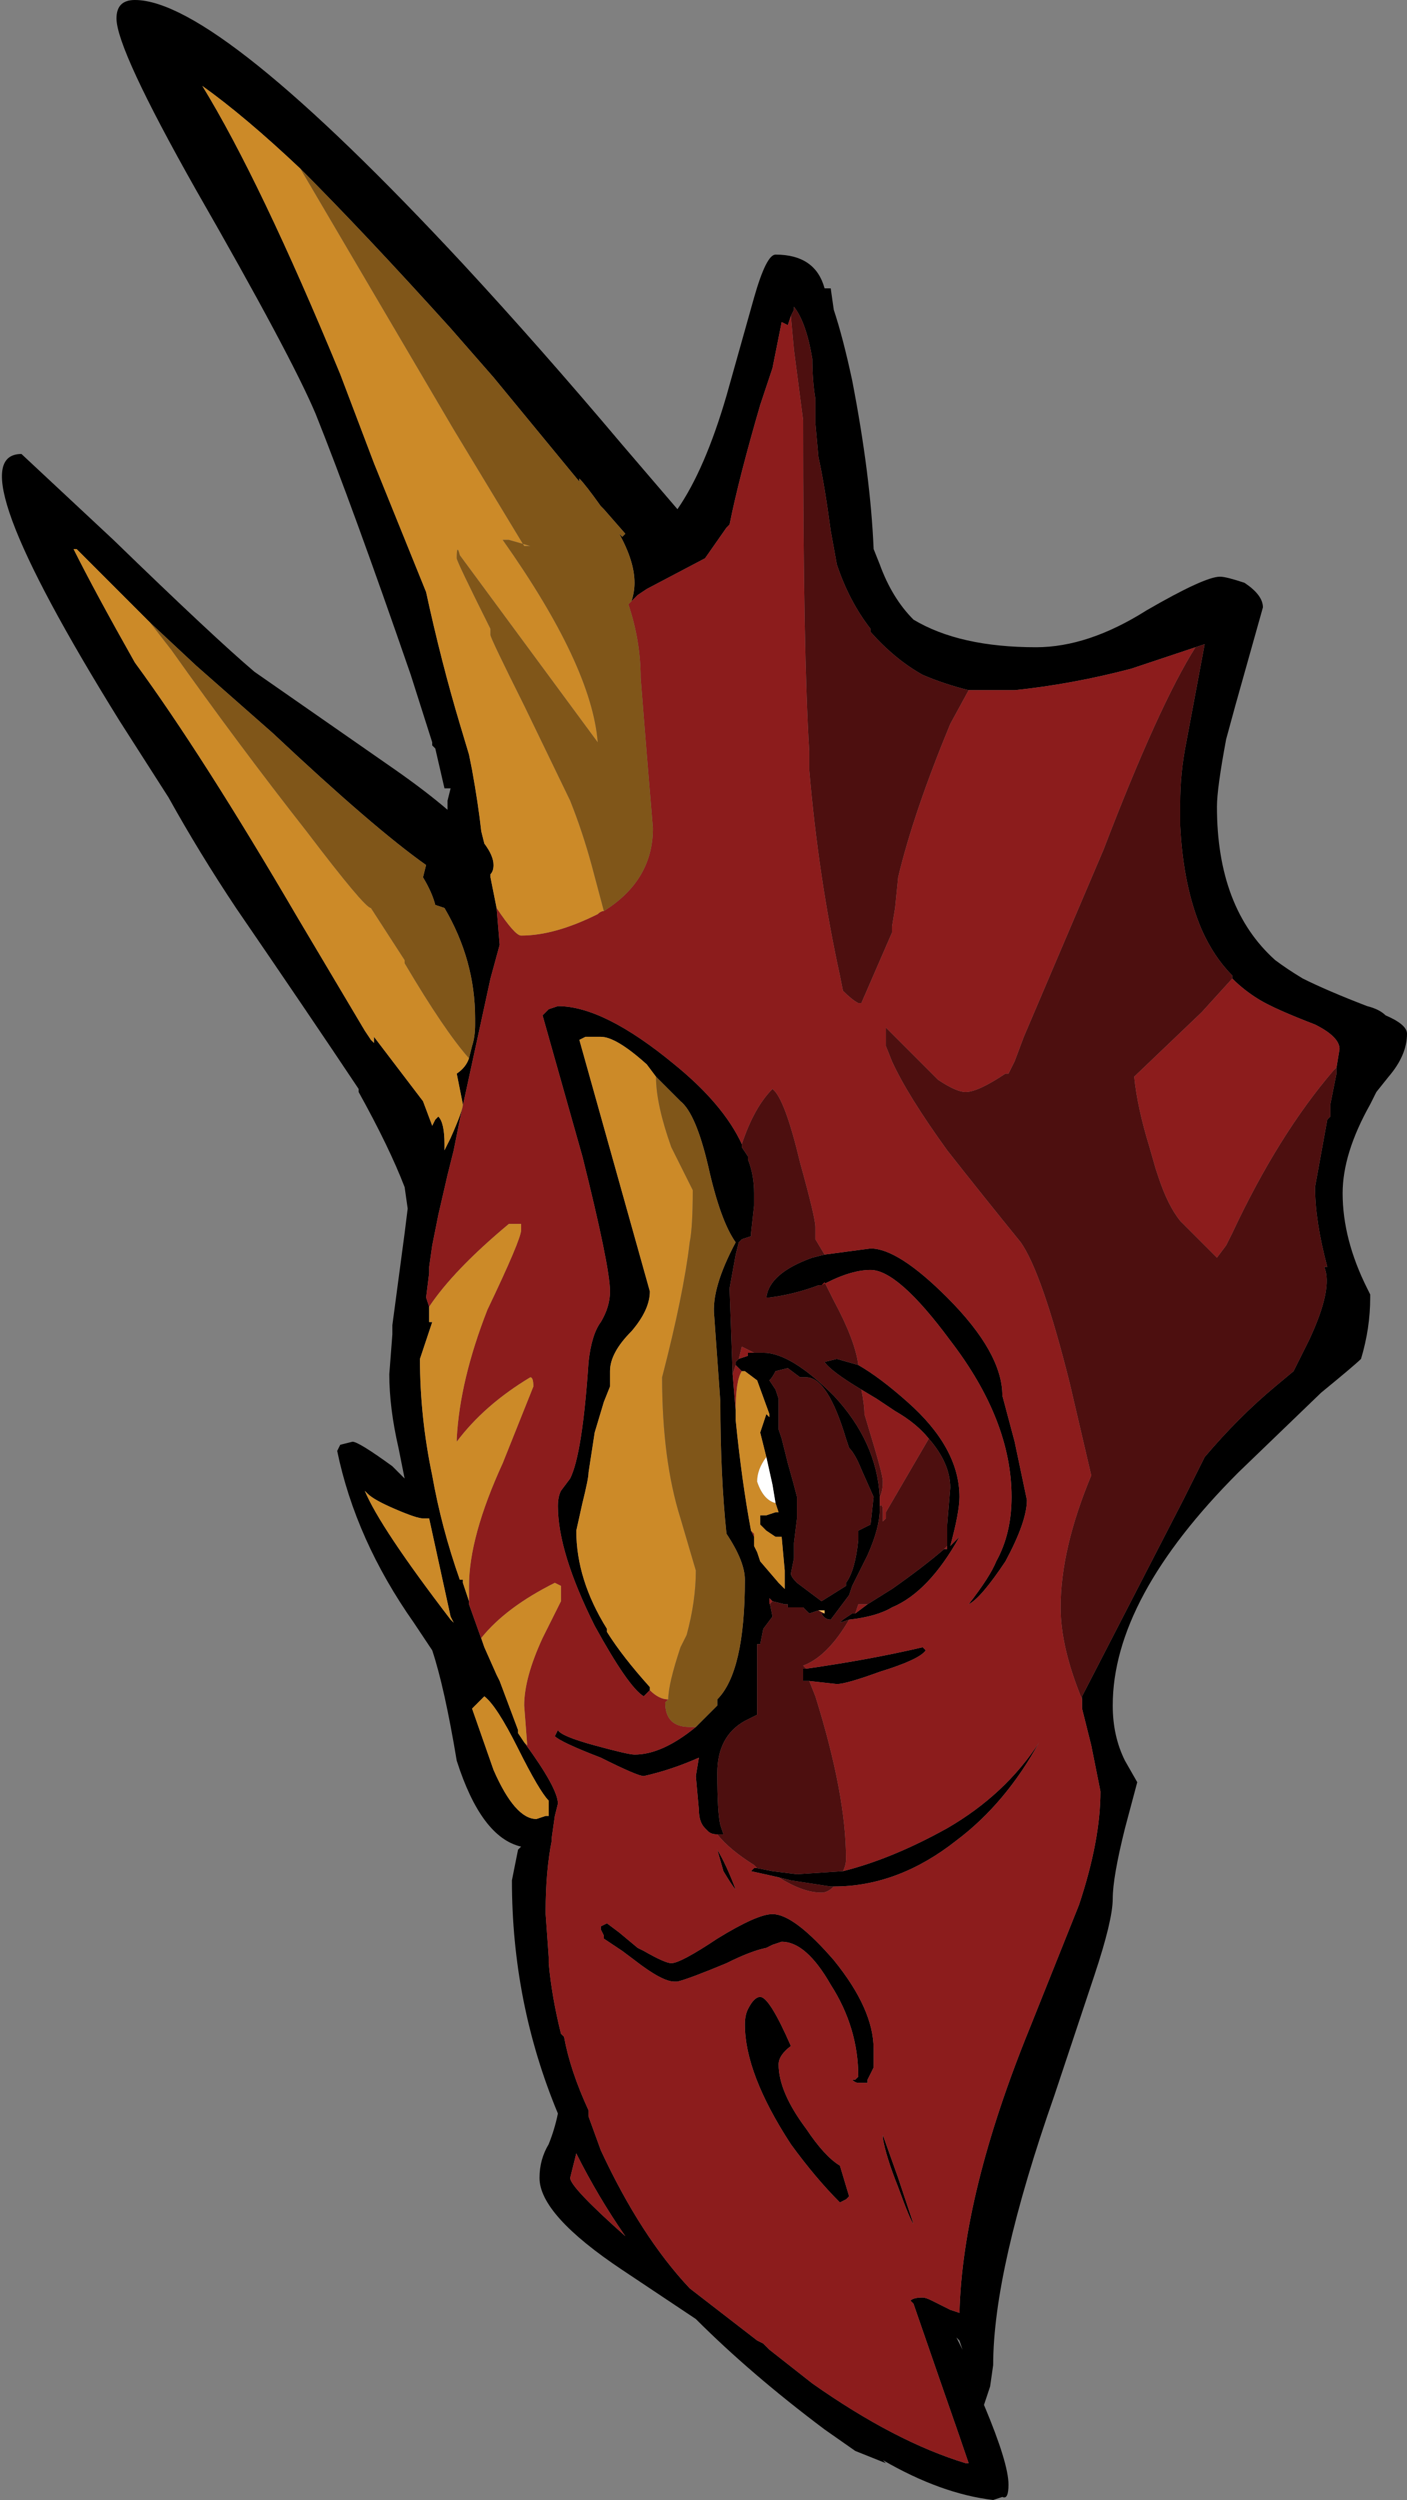 <?xml version="1.0" encoding="UTF-8" standalone="no"?>
<svg xmlns:ffdec="https://www.free-decompiler.com/flash" xmlns:xlink="http://www.w3.org/1999/xlink" ffdec:objectType="shape" height="40.75px" width="22.95px" xmlns="http://www.w3.org/2000/svg">
  <rect width="100%" height="100%" fill="#808080" stroke="none"/>
  <g transform="matrix(1.0, 0.0, 0.0, 1.0, 14.85, 36.3)">
    <path d="M5.05 -26.9 Q5.15 -26.9 5.45 -26.8 5.75 -26.6 5.75 -26.4 L5.3 -24.8 5.15 -24.25 Q5.0 -23.45 5.0 -23.15 5.0 -21.5 5.95 -20.65 6.15 -20.5 6.4 -20.35 6.8 -20.15 7.45 -19.9 7.65 -19.85 7.75 -19.75 8.1 -19.6 8.1 -19.45 8.1 -19.1 7.8 -18.75 L7.6 -18.5 7.5 -18.3 Q7.05 -17.5 7.05 -16.85 7.05 -16.1 7.45 -15.3 L7.5 -15.2 7.5 -15.15 Q7.5 -14.65 7.35 -14.15 7.25 -14.05 6.7 -13.6 L5.35 -12.3 Q3.3 -10.25 3.3 -8.5 3.3 -8.0 3.5 -7.6 L3.7 -7.25 3.5 -6.5 Q3.3 -5.7 3.3 -5.35 3.3 -5.0 3.0 -4.1 L2.35 -2.15 Q1.35 0.7 1.35 2.25 L1.3 2.6 1.2 2.9 Q1.6 3.85 1.6 4.2 1.6 4.45 1.5 4.4 L1.35 4.45 Q0.5 4.35 -0.45 3.8 L-0.4 3.85 -0.9 3.65 -1.4 3.3 Q-2.6 2.4 -3.5 1.5 L-4.7 0.7 Q-6.05 -0.2 -6.05 -0.8 -6.05 -1.1 -5.9 -1.35 -5.8 -1.6 -5.75 -1.85 -6.5 -3.65 -6.5 -5.65 L-6.4 -6.15 -6.35 -6.2 Q-7.0 -6.35 -7.4 -7.6 -7.6 -8.8 -7.8 -9.4 L-8.1 -9.85 Q-9.05 -11.2 -9.35 -12.65 L-9.3 -12.75 -9.1 -12.8 Q-9.0 -12.8 -8.45 -12.4 L-8.25 -12.2 -8.35 -12.7 Q-8.5 -13.35 -8.5 -13.9 L-8.45 -14.55 -8.45 -14.7 -8.25 -16.2 -8.2 -16.6 -8.25 -16.95 Q-8.5 -17.6 -9.0 -18.5 L-9.0 -18.55 Q-9.8 -19.75 -11.0 -21.5 -11.6 -22.4 -12.1 -23.3 L-12.9 -24.55 Q-15.6 -28.9 -14.5 -28.9 L-13.0 -27.5 Q-11.35 -25.9 -10.7 -25.35 L-8.4 -23.75 Q-7.9 -23.4 -7.55 -23.1 L-7.55 -23.25 -7.5 -23.45 -7.6 -23.45 -7.75 -24.1 -7.8 -24.15 -7.8 -24.2 -8.15 -25.3 Q-9.1 -28.05 -9.7 -29.55 -10.1 -30.5 -11.65 -33.2 -12.95 -35.5 -12.95 -36.0 -12.95 -36.3 -12.65 -36.3 -11.3 -36.3 -7.3 -32.0 -6.05 -30.65 -4.7 -29.05 L-3.8 -28.0 Q-3.35 -28.65 -3.0 -29.85 L-2.55 -31.45 Q-2.35 -32.15 -2.2 -32.15 -1.55 -32.15 -1.4 -31.6 L-1.3 -31.6 -1.25 -31.25 Q-1.1 -30.8 -0.95 -30.1 -0.65 -28.55 -0.6 -27.35 L-0.5 -27.1 Q-0.3 -26.55 0.05 -26.2 0.8 -25.75 2.05 -25.75 2.9 -25.75 3.85 -26.35 4.8 -26.9 5.05 -26.9 M4.65 -25.75 Q4.2 -25.6 3.6 -25.4 2.65 -25.15 1.7 -25.05 L0.95 -25.05 Q0.55 -25.15 0.2 -25.3 -0.25 -25.55 -0.65 -26.0 L-0.65 -26.05 Q-1.0 -26.5 -1.2 -27.1 L-1.3 -27.65 Q-1.4 -28.4 -1.5 -28.85 L-1.55 -29.4 Q-1.55 -29.5 -1.55 -29.6 L-1.55 -29.8 Q-1.6 -30.1 -1.6 -30.45 -1.7 -31.05 -1.9 -31.3 L-1.9 -31.25 -1.95 -31.15 -2.0 -31.0 -2.1 -31.05 -2.25 -30.3 -2.45 -29.7 Q-2.8 -28.5 -2.95 -27.75 L-3.0 -27.7 -3.35 -27.2 -4.3 -26.7 -4.45 -26.6 -4.55 -26.5 Q-4.5 -26.65 -4.5 -26.8 -4.5 -27.15 -4.75 -27.6 L-4.7 -27.55 -4.65 -27.6 -5.0 -28.0 -5.05 -28.05 Q-5.3 -28.4 -5.4 -28.5 L-5.4 -28.45 -6.8 -30.15 -7.5 -30.95 Q-8.9 -32.5 -9.95 -33.55 -10.85 -34.4 -11.55 -34.9 -10.6 -33.35 -9.3 -30.2 L-8.75 -28.75 -7.9 -26.65 Q-7.65 -25.5 -7.35 -24.5 L-7.2 -24.0 -7.15 -23.75 Q-7.05 -23.2 -7.0 -22.75 L-6.95 -22.55 Q-6.8 -22.35 -6.8 -22.2 -6.8 -22.1 -6.85 -22.05 L-6.85 -22.0 -6.75 -21.5 -6.7 -20.9 -6.85 -20.35 -7.35 -18.05 -7.45 -17.55 -7.55 -17.15 -7.7 -16.5 -7.8 -16.0 -7.85 -15.65 -7.85 -15.55 -7.9 -15.15 -7.85 -15.0 -7.85 -14.75 -7.8 -14.75 -8.0 -14.15 Q-8.0 -13.2 -7.8 -12.25 -7.65 -11.4 -7.35 -10.55 L-7.3 -10.55 -7.3 -10.5 -7.2 -10.2 -7.2 -10.15 -6.95 -9.45 -6.75 -9.0 -6.7 -8.9 -6.4 -8.1 -6.4 -8.05 -6.3 -7.9 Q-5.75 -7.15 -5.75 -6.9 L-5.8 -6.7 -5.85 -6.35 -5.85 -6.3 Q-5.95 -5.8 -5.95 -5.15 L-5.95 -5.1 -5.9 -4.4 -5.9 -4.3 Q-5.85 -3.75 -5.7 -3.15 L-5.65 -3.1 Q-5.55 -2.55 -5.25 -1.9 L-5.25 -1.8 -5.05 -1.25 Q-4.4 0.15 -3.6 1.0 L-2.5 1.85 -2.4 1.9 -2.3 2.0 -1.6 2.55 Q-0.25 3.5 0.9 3.85 L0.95 3.85 Q0.85 3.55 0.5 2.55 L0.05 1.25 0.0 1.2 Q0.05 1.15 0.2 1.15 0.25 1.15 0.35 1.2 L0.65 1.35 0.8 1.4 Q0.85 -0.55 1.95 -3.25 L2.75 -5.25 Q3.1 -6.3 3.1 -7.1 L2.95 -7.85 2.8 -8.45 2.8 -8.6 2.8 -8.65 4.45 -11.85 4.8 -12.55 Q5.35 -13.2 5.95 -13.7 L6.25 -13.95 6.5 -14.45 Q6.9 -15.3 6.75 -15.65 L6.8 -15.65 Q6.6 -16.4 6.6 -16.95 L6.8 -18.05 6.85 -18.1 6.85 -18.3 6.95 -18.8 6.95 -18.9 7.0 -19.2 Q7.0 -19.4 6.6 -19.6 5.95 -19.85 5.7 -20.0 5.45 -20.15 5.25 -20.35 L5.25 -20.4 Q4.95 -20.7 4.75 -21.15 4.45 -21.85 4.4 -22.85 L4.4 -23.2 Q4.4 -23.7 4.5 -24.2 L4.8 -25.8 4.65 -25.75 M-1.4 -15.85 L-0.65 -15.95 Q-0.2 -15.95 0.6 -15.15 1.5 -14.25 1.5 -13.55 L1.7 -12.8 1.9 -11.85 Q1.9 -11.5 1.55 -10.85 1.15 -10.25 0.95 -10.15 1.3 -10.6 1.4 -10.85 1.65 -11.3 1.65 -11.9 1.65 -13.15 0.65 -14.45 -0.2 -15.6 -0.65 -15.6 -0.95 -15.6 -1.35 -15.4 L-1.45 -15.35 -1.5 -15.35 Q-1.9 -15.2 -2.3 -15.15 L-2.35 -15.15 Q-2.3 -15.55 -1.6 -15.8 L-1.4 -15.85 M-0.85 -14.05 Q-0.5 -13.85 -0.05 -13.45 0.8 -12.7 0.8 -11.9 0.8 -11.65 0.65 -11.1 L0.8 -11.25 Q0.3 -10.35 -0.3 -10.1 -0.55 -9.95 -1.0 -9.9 L-1.15 -9.85 -1.1 -9.9 -0.95 -10.0 -0.9 -10.0 -0.7 -10.15 -0.3 -10.4 Q0.2 -10.75 0.55 -11.05 L0.6 -11.05 0.6 -11.1 0.6 -11.45 0.65 -12.05 Q0.65 -12.45 0.3 -12.85 0.1 -13.1 -0.25 -13.3 L-0.55 -13.5 -0.8 -13.65 Q-1.3 -13.95 -1.4 -14.1 L-1.2 -14.15 -0.85 -14.05 M-1.7 -9.1 Q-0.65 -9.25 0.2 -9.45 L0.25 -9.4 Q0.15 -9.25 -0.5 -9.05 -1.05 -8.85 -1.2 -8.85 L-1.65 -8.9 -1.75 -8.9 -1.75 -9.1 -1.7 -9.1 M-1.1 -5.8 Q-0.3 -6.0 0.6 -6.5 1.55 -7.05 2.1 -7.9 1.55 -6.9 0.75 -6.3 -0.2 -5.55 -1.25 -5.55 L-1.3 -5.55 -1.95 -5.65 -2.15 -5.7 -2.6 -5.8 -2.55 -5.85 -2.5 -5.85 -2.25 -5.8 -1.85 -5.75 -1.1 -5.8 M-3.15 -6.4 Q-3.25 -6.4 -3.3 -6.45 L-3.35 -6.5 Q-3.45 -6.6 -3.45 -6.8 L-3.5 -7.35 -3.45 -7.65 Q-3.9 -7.45 -4.35 -7.35 -4.45 -7.35 -5.05 -7.65 -5.7 -7.9 -5.8 -8.0 L-5.75 -8.1 Q-5.7 -8.0 -5.15 -7.85 -4.6 -7.7 -4.5 -7.7 -4.05 -7.7 -3.5 -8.15 L-3.15 -8.5 -3.15 -8.6 Q-2.7 -9.05 -2.7 -10.55 -2.7 -10.85 -3.0 -11.3 -3.1 -12.25 -3.1 -13.45 L-3.2 -14.85 Q-3.25 -15.3 -2.85 -16.05 -3.1 -16.4 -3.3 -17.3 -3.5 -18.15 -3.75 -18.35 L-4.15 -18.75 -4.3 -18.95 Q-4.8 -19.4 -5.05 -19.4 L-5.3 -19.4 -5.4 -19.35 -4.25 -15.25 Q-4.25 -14.95 -4.55 -14.6 -4.9 -14.25 -4.9 -13.95 L-4.9 -13.7 -5.0 -13.45 -5.15 -12.95 -5.25 -12.3 Q-5.25 -12.2 -5.35 -11.8 L-5.45 -11.35 Q-5.45 -10.55 -4.95 -9.75 L-4.95 -9.7 Q-4.7 -9.3 -4.25 -8.8 L-4.25 -8.75 -4.35 -8.65 Q-4.6 -8.8 -5.15 -9.8 -5.75 -11.0 -5.75 -11.75 -5.75 -11.9 -5.7 -12.0 L-5.55 -12.2 Q-5.35 -12.6 -5.25 -14.1 -5.2 -14.55 -5.05 -14.75 -4.9 -15.0 -4.9 -15.25 -4.9 -15.65 -5.35 -17.45 L-6.0 -19.75 -5.9 -19.85 -5.75 -19.9 Q-5.0 -19.9 -3.85 -18.95 -3.05 -18.3 -2.75 -17.65 L-2.75 -17.6 -2.65 -17.45 -2.65 -17.4 Q-2.55 -17.15 -2.55 -16.85 L-2.55 -16.65 -2.6 -16.2 -2.6 -16.15 -2.75 -16.1 -2.8 -16.05 -2.85 -15.85 -2.95 -15.3 -2.9 -13.9 -2.85 -13.3 -2.85 -13.15 Q-2.75 -12.15 -2.6 -11.35 L-2.55 -11.25 -2.55 -11.1 -2.5 -11.0 -2.45 -10.85 -2.15 -10.5 -2.05 -10.4 -2.05 -10.7 -2.1 -11.25 -2.2 -11.25 -2.35 -11.35 -2.45 -11.45 -2.45 -11.6 -2.35 -11.6 -2.2 -11.65 -2.15 -11.65 -2.2 -11.8 -2.25 -12.1 -2.35 -12.55 -2.45 -12.95 -2.35 -13.25 -2.3 -13.2 -2.3 -13.25 -2.5 -13.8 -2.7 -13.95 -2.75 -13.95 -2.85 -14.05 -2.85 -14.1 -2.8 -14.15 -2.65 -14.2 -2.65 -14.25 -2.55 -14.25 -2.4 -14.25 Q-1.95 -14.25 -1.25 -13.55 -0.55 -12.8 -0.5 -11.9 L-0.5 -11.75 -0.5 -11.7 Q-0.5 -11.4 -0.7 -10.95 L-0.95 -10.45 -1.0 -10.3 -1.3 -9.9 Q-1.4 -9.9 -1.45 -10.0 L-1.4 -10.0 -1.4 -10.05 -1.5 -10.05 -1.65 -10.0 Q-1.7 -10.05 -1.75 -10.1 L-2.0 -10.1 -2.0 -10.15 -2.05 -10.15 -2.25 -10.2 -2.3 -10.25 -2.3 -10.2 -2.25 -9.95 -2.4 -9.75 -2.45 -9.5 -2.5 -9.5 -2.5 -8.35 -2.7 -8.25 Q-3.15 -8.0 -3.15 -7.4 -3.15 -6.75 -3.1 -6.55 L-3.05 -6.4 -3.15 -6.4 M0.8 1.85 L0.75 1.8 0.85 2.0 0.8 1.85 M-12.4 -26.15 L-13.6 -27.35 -13.65 -27.35 Q-13.3 -26.65 -12.65 -25.5 -11.55 -24.0 -10.0 -21.35 L-8.9 -19.5 -8.8 -19.35 -8.75 -19.3 -8.75 -19.4 -7.95 -18.35 -7.8 -17.95 -7.75 -18.05 -7.7 -18.1 Q-7.6 -18.0 -7.6 -17.65 L-7.6 -17.55 -7.5 -17.75 Q-7.3 -18.2 -7.3 -18.3 L-7.4 -18.8 Q-7.25 -18.9 -7.2 -19.05 L-7.15 -19.25 Q-7.1 -19.4 -7.1 -19.6 L-7.1 -19.7 Q-7.1 -20.65 -7.6 -21.5 L-7.75 -21.55 Q-7.8 -21.75 -7.95 -22.0 L-7.9 -22.2 Q-8.75 -22.8 -10.4 -24.35 L-11.65 -25.45 -12.4 -26.15 M-1.0 -12.7 L-1.05 -12.85 Q-1.35 -13.85 -1.7 -13.85 L-1.8 -13.85 -2.0 -14.0 -2.2 -13.95 Q-2.25 -13.85 -2.3 -13.8 L-2.2 -13.65 -2.15 -13.5 -2.15 -13.0 -2.1 -12.85 -2.0 -12.45 Q-1.9 -12.1 -1.85 -11.9 L-1.85 -11.55 -1.9 -11.15 -1.9 -10.9 -1.95 -10.65 Q-1.95 -10.6 -1.85 -10.5 L-1.45 -10.2 -1.05 -10.45 -1.05 -10.5 Q-0.9 -10.7 -0.85 -11.2 L-0.85 -11.35 -0.65 -11.45 -0.6 -11.9 -0.8 -12.35 Q-0.9 -12.6 -1.0 -12.7 M-7.95 -11.55 Q-8.05 -11.55 -8.4 -11.7 -8.75 -11.85 -8.85 -11.95 L-8.9 -12.0 Q-8.65 -11.4 -7.5 -9.9 L-7.45 -9.85 -7.5 -9.95 -7.85 -11.55 -7.95 -11.55 M-6.4 -7.8 Q-6.75 -8.5 -6.95 -8.65 L-7.15 -8.45 -6.8 -7.45 Q-6.45 -6.65 -6.1 -6.65 L-5.95 -6.7 -5.9 -6.7 -5.9 -6.95 Q-6.05 -7.1 -6.4 -7.8 M-2.45 -3.75 Q-2.3 -3.75 -1.95 -2.95 -2.15 -2.8 -2.15 -2.65 -2.15 -2.2 -1.7 -1.6 -1.4 -1.15 -1.15 -1.0 L-1.0 -0.5 -1.05 -0.45 -1.15 -0.4 Q-1.55 -0.8 -1.95 -1.35 -2.7 -2.5 -2.7 -3.3 -2.7 -3.45 -2.65 -3.55 -2.55 -3.75 -2.45 -3.75 M-2.25 -4.6 L-2.35 -4.55 Q-2.6 -4.5 -3.0 -4.3 -3.6 -4.05 -3.8 -4.0 L-3.85 -4.0 Q-4.05 -4.0 -4.5 -4.35 L-4.7 -4.5 -5.0 -4.7 -5.0 -4.75 -5.05 -4.85 -5.05 -4.9 -4.95 -4.95 -4.75 -4.8 -4.45 -4.55 -4.35 -4.5 Q-4.0 -4.3 -3.9 -4.3 -3.75 -4.3 -3.15 -4.7 -2.5 -5.1 -2.25 -5.1 -1.9 -5.1 -1.25 -4.35 -0.6 -3.55 -0.6 -2.9 -0.6 -2.75 -0.6 -2.6 L-0.7 -2.4 -0.7 -2.35 -0.85 -2.35 Q-0.9 -2.35 -0.95 -2.4 L-0.9 -2.4 -0.85 -2.45 Q-0.85 -3.25 -1.3 -3.95 -1.7 -4.65 -2.1 -4.65 L-2.25 -4.6 M-3.15 -6.15 Q-3.0 -5.9 -2.85 -5.5 -2.9 -5.55 -3.05 -5.8 L-3.15 -6.15 M-5.55 -0.8 Q-5.55 -0.65 -4.65 0.15 -5.1 -0.5 -5.45 -1.2 L-5.55 -0.8 M-0.2 -0.8 L0.05 -0.05 Q0.0 -0.1 -0.2 -0.65 -0.4 -1.15 -0.45 -1.45 L-0.45 -1.5 -0.2 -0.8" fill="#000000" fill-rule="evenodd" stroke="none"/>
    <path d="M4.65 -25.75 L4.8 -25.8 4.5 -24.2 Q4.4 -23.7 4.4 -23.2 L4.4 -22.85 Q4.45 -21.85 4.75 -21.15 4.95 -20.7 5.25 -20.4 L5.25 -20.35 4.75 -19.8 3.65 -18.75 Q3.7 -18.25 3.9 -17.6 L4.0 -17.25 4.05 -17.1 Q4.2 -16.65 4.4 -16.4 L5.0 -15.8 5.15 -16.0 5.25 -16.2 Q6.0 -17.8 6.9 -18.85 L6.95 -18.9 6.95 -18.8 6.85 -18.3 6.85 -18.1 6.8 -18.05 6.6 -16.95 Q6.6 -16.4 6.8 -15.65 L6.75 -15.65 Q6.9 -15.3 6.5 -14.45 L6.25 -13.95 5.95 -13.7 Q5.35 -13.2 4.8 -12.55 L4.45 -11.85 2.8 -8.65 2.8 -8.6 Q2.45 -9.45 2.45 -10.1 2.45 -11.05 2.95 -12.25 L2.6 -13.75 Q2.15 -15.55 1.8 -16.05 1.15 -16.85 0.6 -17.55 -0.05 -18.45 -0.3 -19.0 L-0.4 -19.25 -0.4 -19.55 0.45 -18.7 Q0.75 -18.5 0.9 -18.5 1.1 -18.5 1.55 -18.8 L1.6 -18.8 1.7 -19.0 1.85 -19.4 3.15 -22.45 Q4.05 -24.8 4.65 -25.75 M-1.95 -31.15 L-1.9 -31.25 -1.9 -31.3 Q-1.7 -31.05 -1.6 -30.45 -1.6 -30.1 -1.55 -29.8 L-1.55 -29.6 Q-1.55 -29.5 -1.55 -29.4 L-1.5 -28.85 Q-1.4 -28.4 -1.3 -27.65 L-1.2 -27.1 Q-1.0 -26.5 -0.65 -26.05 L-0.65 -26.0 Q-0.25 -25.55 0.2 -25.3 0.55 -25.15 0.95 -25.05 L0.65 -24.5 Q0.05 -23.05 -0.2 -22.0 L-0.25 -21.5 -0.3 -21.2 -0.3 -21.1 -0.8 -19.95 -0.85 -19.95 Q-0.95 -20.0 -1.1 -20.15 L-1.15 -20.4 Q-1.5 -22.0 -1.65 -23.75 L-1.65 -24.05 Q-1.75 -25.65 -1.75 -29.45 L-1.9 -30.6 -1.95 -31.15 M-1.45 -15.35 L-1.4 -15.4 -1.25 -15.1 Q-0.9 -14.45 -0.85 -14.05 L-1.2 -14.15 -1.4 -14.1 Q-1.3 -13.95 -0.8 -13.65 -0.75 -13.4 -0.75 -13.25 L-0.6 -12.75 Q-0.45 -12.25 -0.45 -12.15 -0.45 -12.0 -0.5 -11.9 -0.55 -12.8 -1.25 -13.55 -1.95 -14.25 -2.4 -14.25 L-2.55 -14.25 -2.75 -14.35 -2.8 -14.15 -2.85 -14.1 -2.85 -14.05 -2.9 -13.9 -2.95 -15.3 -2.85 -15.85 -2.8 -16.05 -2.75 -16.1 -2.6 -16.15 -2.6 -16.2 -2.55 -16.65 -2.55 -16.85 Q-2.55 -17.15 -2.65 -17.4 L-2.65 -17.45 -2.75 -17.6 -2.75 -17.65 Q-2.55 -18.25 -2.25 -18.55 -2.05 -18.4 -1.8 -17.35 -1.55 -16.45 -1.55 -16.3 L-1.55 -16.1 -1.4 -15.85 -1.6 -15.8 Q-2.3 -15.55 -2.35 -15.15 L-2.3 -15.15 Q-1.9 -15.2 -1.5 -15.35 L-1.45 -15.35 M-1.0 -9.9 Q-1.35 -9.3 -1.75 -9.15 L-1.7 -9.1 -1.75 -9.1 -1.75 -8.9 -1.65 -8.9 -1.55 -8.65 Q-1.05 -7.05 -1.05 -6.0 -1.05 -5.9 -1.1 -5.8 L-1.85 -5.75 -2.25 -5.8 -2.5 -5.85 -2.55 -5.9 Q-2.95 -6.15 -3.15 -6.4 L-3.05 -6.4 -3.1 -6.55 Q-3.15 -6.75 -3.15 -7.4 -3.15 -8.0 -2.7 -8.25 L-2.5 -8.35 -2.5 -9.5 -2.45 -9.5 -2.4 -9.75 -2.25 -9.95 -2.3 -10.2 -2.3 -10.15 -2.25 -10.2 -2.05 -10.15 -2.0 -10.15 -2.0 -10.1 -1.75 -10.1 Q-1.7 -10.05 -1.65 -10.0 L-1.5 -10.05 -1.4 -10.0 -1.45 -10.0 Q-1.4 -9.9 -1.3 -9.9 L-1.0 -10.3 -0.95 -10.45 -0.7 -10.95 Q-0.5 -11.4 -0.5 -11.7 L-0.5 -11.75 Q-0.45 -11.8 -0.45 -11.65 L-0.45 -11.5 -0.4 -11.55 -0.4 -11.65 0.3 -12.85 Q0.65 -12.45 0.65 -12.05 L0.6 -11.45 0.6 -11.1 0.55 -11.05 Q0.2 -10.75 -0.3 -10.4 L-0.7 -10.15 -0.85 -10.15 -0.9 -10.0 -0.95 -10.0 -1.1 -9.9 -1.15 -9.85 -1.0 -9.9 M-1.25 -5.55 Q-1.35 -5.45 -1.45 -5.45 -1.75 -5.45 -2.15 -5.7 L-1.95 -5.65 -1.3 -5.55 -1.25 -5.55 M-1.0 -12.7 Q-0.9 -12.6 -0.8 -12.35 L-0.6 -11.9 -0.65 -11.45 -0.85 -11.35 -0.85 -11.2 Q-0.9 -10.7 -1.05 -10.5 L-1.05 -10.45 -1.45 -10.2 -1.85 -10.5 Q-1.95 -10.6 -1.95 -10.65 L-1.9 -10.9 -1.9 -11.15 -1.85 -11.55 -1.85 -11.9 Q-1.9 -12.1 -2.0 -12.45 L-2.1 -12.85 -2.15 -13.0 -2.15 -13.5 -2.2 -13.65 -2.3 -13.8 Q-2.25 -13.85 -2.2 -13.95 L-2.0 -14.0 -1.8 -13.85 -1.7 -13.85 Q-1.35 -13.85 -1.05 -12.85 L-1.0 -12.7" fill="#4d0f0f" fill-rule="evenodd" stroke="none"/>
    <path d="M0.95 -25.05 L1.7 -25.05 Q2.65 -25.15 3.6 -25.4 4.2 -25.6 4.65 -25.75 4.05 -24.8 3.15 -22.45 L1.85 -19.4 1.7 -19.0 1.6 -18.8 1.55 -18.8 Q1.1 -18.5 0.9 -18.5 0.75 -18.5 0.45 -18.7 L-0.4 -19.55 -0.4 -19.25 -0.3 -19.0 Q-0.05 -18.45 0.6 -17.55 1.15 -16.85 1.8 -16.05 2.15 -15.55 2.6 -13.75 L2.95 -12.25 Q2.45 -11.05 2.45 -10.1 2.45 -9.45 2.8 -8.6 L2.8 -8.45 2.95 -7.85 3.1 -7.1 Q3.1 -6.3 2.75 -5.25 L1.95 -3.25 Q0.85 -0.55 0.8 1.4 L0.65 1.35 0.35 1.2 Q0.25 1.15 0.2 1.15 0.05 1.15 0.0 1.2 L0.05 1.25 0.5 2.55 Q0.85 3.55 0.95 3.85 L0.9 3.85 Q-0.25 3.5 -1.6 2.55 L-2.3 2.0 -2.4 1.9 -2.5 1.85 -3.6 1.0 Q-4.4 0.15 -5.05 -1.25 L-5.25 -1.8 -5.25 -1.9 Q-5.55 -2.55 -5.65 -3.1 L-5.7 -3.15 Q-5.85 -3.75 -5.9 -4.3 L-5.9 -4.4 -5.95 -5.1 -5.95 -5.15 Q-5.95 -5.8 -5.85 -6.3 L-5.85 -6.35 -5.8 -6.7 -5.75 -6.9 Q-5.75 -7.15 -6.3 -7.9 L-6.25 -7.85 -6.3 -8.5 Q-6.3 -8.95 -6.0 -9.6 L-5.7 -10.2 Q-5.7 -10.35 -5.7 -10.45 L-5.8 -10.5 Q-6.6 -10.1 -7.0 -9.6 L-6.95 -9.45 -7.2 -10.15 -7.2 -10.45 Q-7.2 -11.25 -6.65 -12.45 L-6.15 -13.7 Q-6.15 -13.85 -6.2 -13.85 -6.95 -13.4 -7.4 -12.8 L-7.4 -12.85 Q-7.35 -13.8 -6.9 -14.95 -6.35 -16.1 -6.35 -16.25 -6.35 -16.4 -6.35 -16.35 L-6.55 -16.35 Q-7.45 -15.6 -7.85 -15.0 L-7.9 -15.15 -7.85 -15.55 -7.85 -15.65 -7.8 -16.0 -7.7 -16.5 -7.55 -17.15 -7.45 -17.55 -7.35 -18.05 -6.85 -20.35 -6.7 -20.9 -6.75 -21.5 Q-6.45 -21.05 -6.35 -21.05 -5.8 -21.05 -5.1 -21.4 -5.05 -21.45 -5.0 -21.45 -4.2 -21.95 -4.2 -22.8 L-4.3 -24.0 -4.4 -25.25 Q-4.4 -25.85 -4.6 -26.45 L-4.55 -26.5 -4.45 -26.6 -4.3 -26.7 -3.35 -27.2 -3.0 -27.7 -2.95 -27.75 Q-2.8 -28.5 -2.45 -29.7 L-2.25 -30.3 -2.1 -31.05 -2.0 -31.0 -1.95 -31.15 -1.9 -30.6 -1.75 -29.45 Q-1.75 -25.65 -1.65 -24.05 L-1.65 -23.75 Q-1.5 -22.0 -1.15 -20.4 L-1.1 -20.15 Q-0.95 -20.0 -0.85 -19.95 L-0.8 -19.95 -0.3 -21.1 -0.3 -21.2 -0.25 -21.5 -0.2 -22.0 Q0.05 -23.05 0.65 -24.5 L0.95 -25.05 M5.25 -20.35 Q5.45 -20.15 5.7 -20.0 5.95 -19.85 6.6 -19.6 7.0 -19.4 7.0 -19.2 L6.95 -18.9 6.9 -18.85 Q6.0 -17.8 5.25 -16.2 L5.15 -16.0 5.0 -15.8 4.4 -16.4 Q4.2 -16.65 4.05 -17.1 L4.0 -17.25 3.9 -17.6 Q3.7 -18.25 3.65 -18.75 L4.75 -19.8 5.25 -20.35 M-1.45 -15.35 L-1.35 -15.4 Q-0.95 -15.6 -0.65 -15.6 -0.2 -15.6 0.65 -14.45 1.65 -13.15 1.65 -11.9 1.65 -11.3 1.4 -10.85 1.3 -10.6 0.95 -10.15 1.15 -10.25 1.55 -10.85 1.9 -11.5 1.9 -11.85 L1.7 -12.8 1.5 -13.55 Q1.5 -14.25 0.6 -15.15 -0.2 -15.95 -0.65 -15.95 L-1.4 -15.85 -1.55 -16.1 -1.55 -16.3 Q-1.55 -16.45 -1.8 -17.35 -2.05 -18.4 -2.25 -18.55 -2.55 -18.25 -2.75 -17.65 -3.05 -18.3 -3.85 -18.95 -5.0 -19.9 -5.75 -19.9 L-5.9 -19.85 -6.0 -19.75 -5.35 -17.45 Q-4.9 -15.65 -4.9 -15.25 -4.9 -15.0 -5.05 -14.75 -5.2 -14.55 -5.25 -14.1 -5.35 -12.6 -5.55 -12.2 L-5.7 -12.0 Q-5.75 -11.9 -5.75 -11.75 -5.75 -11.0 -5.15 -9.8 -4.6 -8.8 -4.35 -8.65 L-4.25 -8.75 Q-4.1 -8.6 -3.95 -8.6 L-4.0 -8.55 Q-4.0 -8.15 -3.6 -8.15 L-3.5 -8.15 Q-4.05 -7.7 -4.5 -7.7 -4.6 -7.7 -5.15 -7.85 -5.7 -8.0 -5.75 -8.1 L-5.8 -8.0 Q-5.7 -7.9 -5.05 -7.65 -4.45 -7.35 -4.35 -7.35 -3.9 -7.45 -3.45 -7.65 L-3.5 -7.35 -3.45 -6.8 Q-3.45 -6.6 -3.35 -6.5 L-3.3 -6.45 Q-3.25 -6.4 -3.15 -6.4 -2.95 -6.15 -2.55 -5.9 L-2.5 -5.85 -2.55 -5.85 -2.6 -5.8 -2.15 -5.7 Q-1.75 -5.45 -1.45 -5.45 -1.35 -5.45 -1.25 -5.55 -0.2 -5.55 0.75 -6.3 1.55 -6.9 2.1 -7.9 1.55 -7.05 0.6 -6.5 -0.3 -6.0 -1.1 -5.8 -1.05 -5.9 -1.05 -6.0 -1.05 -7.05 -1.55 -8.65 L-1.65 -8.9 -1.2 -8.85 Q-1.05 -8.85 -0.5 -9.05 0.15 -9.25 0.25 -9.4 L0.2 -9.45 Q-0.65 -9.25 -1.7 -9.1 L-1.75 -9.15 Q-1.35 -9.3 -1.0 -9.9 -0.55 -9.95 -0.3 -10.1 0.3 -10.35 0.8 -11.25 L0.65 -11.1 Q0.8 -11.65 0.8 -11.9 0.8 -12.7 -0.05 -13.45 -0.5 -13.85 -0.85 -14.05 -0.9 -14.45 -1.25 -15.1 L-1.4 -15.4 -1.45 -15.35 M0.6 -11.1 L0.6 -11.05 0.55 -11.05 0.6 -11.1 M-0.7 -10.15 L-0.9 -10.0 -0.85 -10.15 -0.7 -10.15 M0.3 -12.85 L-0.4 -11.65 -0.4 -11.55 -0.45 -11.5 -0.45 -11.65 Q-0.45 -11.8 -0.5 -11.75 L-0.5 -11.9 Q-0.45 -12.0 -0.45 -12.15 -0.45 -12.25 -0.6 -12.75 L-0.75 -13.25 Q-0.75 -13.4 -0.8 -13.65 L-0.55 -13.5 -0.25 -13.3 Q0.1 -13.1 0.3 -12.85 M-2.25 -10.2 L-2.3 -10.15 -2.3 -10.2 -2.3 -10.25 -2.25 -10.2 M-2.9 -13.9 L-2.85 -14.05 -2.75 -13.95 Q-2.85 -13.8 -2.85 -13.3 L-2.9 -13.9 M-2.8 -14.15 L-2.75 -14.35 -2.55 -14.25 -2.65 -14.25 -2.65 -14.2 -2.8 -14.15 M-2.6 -11.35 L-2.55 -11.3 -2.55 -11.25 -2.6 -11.35 M-0.2 -0.8 L-0.45 -1.5 -0.45 -1.45 Q-0.4 -1.15 -0.2 -0.65 0.0 -0.1 0.05 -0.05 L-0.2 -0.8 M-5.55 -0.8 L-5.45 -1.2 Q-5.1 -0.5 -4.65 0.15 -5.55 -0.65 -5.55 -0.8 M-3.15 -6.15 L-3.05 -5.8 Q-2.9 -5.55 -2.85 -5.5 -3.0 -5.9 -3.15 -6.15 M-2.25 -4.6 L-2.1 -4.65 Q-1.7 -4.65 -1.3 -3.95 -0.85 -3.25 -0.85 -2.45 L-0.9 -2.4 -0.95 -2.4 Q-0.9 -2.35 -0.85 -2.35 L-0.7 -2.35 -0.7 -2.4 -0.6 -2.6 Q-0.6 -2.75 -0.6 -2.9 -0.6 -3.55 -1.25 -4.35 -1.9 -5.1 -2.25 -5.1 -2.5 -5.1 -3.15 -4.7 -3.75 -4.3 -3.9 -4.3 -4.0 -4.3 -4.35 -4.5 L-4.45 -4.55 -4.75 -4.8 -4.95 -4.95 -5.05 -4.9 -5.05 -4.85 -5.0 -4.75 -5.0 -4.7 -4.7 -4.5 -4.5 -4.35 Q-4.05 -4.0 -3.85 -4.0 L-3.8 -4.0 Q-3.6 -4.05 -3.0 -4.3 -2.6 -4.5 -2.35 -4.55 L-2.25 -4.6 M-2.45 -3.75 Q-2.55 -3.75 -2.65 -3.55 -2.7 -3.45 -2.7 -3.3 -2.7 -2.5 -1.95 -1.35 -1.55 -0.8 -1.15 -0.4 L-1.05 -0.45 -1.0 -0.5 -1.15 -1.0 Q-1.4 -1.15 -1.7 -1.6 -2.15 -2.2 -2.15 -2.65 -2.15 -2.8 -1.95 -2.95 -2.3 -3.75 -2.45 -3.75" fill="#8c1c1c" fill-rule="evenodd" stroke="none"/>
    <path d="M-6.3 -7.9 L-6.4 -8.05 -6.4 -8.1 -6.7 -8.9 -6.75 -9.0 -6.95 -9.45 -7.0 -9.6 Q-6.6 -10.1 -5.8 -10.5 L-5.7 -10.45 Q-5.7 -10.35 -5.7 -10.2 L-6.0 -9.6 Q-6.3 -8.95 -6.3 -8.5 L-6.25 -7.85 -6.3 -7.9 M-7.2 -10.15 L-7.2 -10.2 -7.3 -10.5 -7.3 -10.55 -7.35 -10.55 Q-7.65 -11.4 -7.8 -12.25 -8.0 -13.2 -8.0 -14.15 L-7.8 -14.75 -7.85 -14.75 -7.85 -15.0 Q-7.45 -15.6 -6.55 -16.35 L-6.35 -16.35 Q-6.35 -16.4 -6.35 -16.25 -6.35 -16.1 -6.9 -14.95 -7.35 -13.8 -7.4 -12.85 L-7.4 -12.8 Q-6.95 -13.4 -6.2 -13.85 -6.15 -13.85 -6.15 -13.7 L-6.65 -12.45 Q-7.2 -11.25 -7.2 -10.45 L-7.2 -10.15 M-6.75 -21.5 L-6.85 -22.0 -6.85 -22.05 Q-6.8 -22.1 -6.8 -22.2 -6.8 -22.35 -6.95 -22.55 L-7.0 -22.75 Q-7.05 -23.2 -7.15 -23.75 L-7.2 -24.0 -7.35 -24.5 Q-7.65 -25.5 -7.9 -26.65 L-8.75 -28.75 -9.3 -30.2 Q-10.6 -33.35 -11.55 -34.9 -10.85 -34.4 -9.95 -33.55 L-7.45 -29.3 -6.3 -27.4 -6.2 -27.4 -6.55 -27.5 -6.65 -27.5 Q-5.2 -25.45 -5.1 -24.2 L-7.35 -27.25 Q-7.4 -27.45 -7.4 -27.2 -7.4 -27.15 -6.85 -26.05 L-6.85 -25.95 Q-6.85 -25.9 -6.3 -24.8 L-5.55 -23.25 Q-5.35 -22.75 -5.2 -22.2 L-5.0 -21.45 Q-5.05 -21.45 -5.1 -21.4 -5.8 -21.05 -6.35 -21.05 -6.45 -21.05 -6.75 -21.5 M-3.95 -8.6 Q-4.1 -8.6 -4.25 -8.75 L-4.25 -8.8 Q-4.7 -9.3 -4.95 -9.7 L-4.95 -9.75 Q-5.45 -10.55 -5.45 -11.35 L-5.35 -11.8 Q-5.25 -12.2 -5.25 -12.3 L-5.15 -12.95 -5.0 -13.45 -4.9 -13.7 -4.9 -13.95 Q-4.9 -14.25 -4.55 -14.6 -4.25 -14.95 -4.25 -15.25 L-5.4 -19.35 -5.3 -19.4 -5.05 -19.4 Q-4.8 -19.4 -4.3 -18.95 L-4.15 -18.75 Q-4.15 -18.3 -3.9 -17.6 L-3.55 -16.9 Q-3.55 -16.3 -3.6 -16.05 -3.7 -15.2 -4.05 -13.85 -4.05 -12.5 -3.75 -11.55 L-3.5 -10.7 Q-3.5 -10.2 -3.65 -9.65 L-3.75 -9.45 Q-3.95 -8.85 -3.95 -8.6 M-12.4 -26.15 L-12.05 -25.7 Q-10.95 -24.15 -9.85 -22.75 -8.9 -21.5 -8.8 -21.5 L-8.25 -20.65 -8.25 -20.6 Q-7.6 -19.5 -7.2 -19.05 -7.25 -18.9 -7.4 -18.8 L-7.3 -18.3 Q-7.3 -18.2 -7.5 -17.75 L-7.6 -17.55 -7.6 -17.65 Q-7.6 -18.0 -7.7 -18.1 L-7.75 -18.05 -7.8 -17.95 -7.95 -18.35 -8.75 -19.4 -8.75 -19.3 -8.8 -19.35 -8.9 -19.5 -10.0 -21.35 Q-11.55 -24.0 -12.65 -25.5 -13.3 -26.65 -13.65 -27.35 L-13.6 -27.35 -12.4 -26.15 M-2.75 -13.95 L-2.7 -13.95 -2.5 -13.8 -2.3 -13.25 -2.3 -13.2 -2.35 -13.25 -2.45 -12.95 -2.35 -12.55 Q-2.5 -12.35 -2.5 -12.15 -2.4 -11.85 -2.2 -11.8 L-2.15 -11.65 -2.2 -11.65 -2.35 -11.6 -2.45 -11.6 -2.45 -11.45 -2.35 -11.35 -2.2 -11.25 -2.1 -11.25 -2.05 -10.7 -2.05 -10.4 -2.15 -10.5 -2.45 -10.85 -2.5 -11.0 -2.55 -11.1 -2.55 -11.25 -2.55 -11.3 -2.6 -11.35 Q-2.75 -12.15 -2.85 -13.15 L-2.85 -13.3 Q-2.85 -13.8 -2.75 -13.95 M-7.95 -11.55 L-7.85 -11.55 -7.5 -9.95 -7.45 -9.85 -7.5 -9.9 Q-8.65 -11.4 -8.9 -12.0 L-8.85 -11.95 Q-8.75 -11.85 -8.4 -11.7 -8.05 -11.55 -7.95 -11.55 M-6.4 -7.8 Q-6.05 -7.1 -5.9 -6.95 L-5.9 -6.7 -5.95 -6.7 -6.1 -6.65 Q-6.45 -6.65 -6.8 -7.45 L-7.15 -8.45 -6.95 -8.65 Q-6.75 -8.5 -6.4 -7.8" fill="#cc8a28" fill-rule="evenodd" stroke="none"/>
    <path d="M-9.95 -33.55 Q-8.9 -32.5 -7.5 -30.95 L-6.8 -30.15 -5.4 -28.45 -5.4 -28.5 Q-5.3 -28.4 -5.05 -28.05 L-5.0 -28.0 -4.65 -27.6 -4.7 -27.55 -4.75 -27.6 Q-4.5 -27.15 -4.5 -26.8 -4.5 -26.65 -4.55 -26.5 L-4.6 -26.45 Q-4.4 -25.85 -4.4 -25.25 L-4.3 -24.0 -4.2 -22.8 Q-4.2 -21.95 -5.0 -21.45 L-5.2 -22.2 Q-5.35 -22.75 -5.55 -23.25 L-6.3 -24.8 Q-6.85 -25.9 -6.85 -25.95 L-6.85 -26.05 Q-7.4 -27.15 -7.4 -27.2 -7.4 -27.45 -7.35 -27.25 L-5.1 -24.2 Q-5.2 -25.45 -6.65 -27.5 L-6.55 -27.5 -6.2 -27.4 -6.3 -27.4 -7.45 -29.3 -9.95 -33.55 M-3.5 -8.15 L-3.6 -8.15 Q-4.0 -8.15 -4.0 -8.55 L-3.95 -8.6 Q-3.95 -8.85 -3.75 -9.45 L-3.65 -9.65 Q-3.5 -10.2 -3.5 -10.7 L-3.75 -11.55 Q-4.05 -12.5 -4.05 -13.85 -3.7 -15.2 -3.6 -16.05 -3.55 -16.3 -3.55 -16.9 L-3.9 -17.6 Q-4.15 -18.3 -4.15 -18.75 L-3.75 -18.35 Q-3.5 -18.15 -3.3 -17.3 -3.1 -16.4 -2.85 -16.05 -3.25 -15.3 -3.2 -14.85 L-3.1 -13.45 Q-3.1 -12.25 -3.0 -11.3 -2.7 -10.85 -2.7 -10.55 -2.7 -9.05 -3.15 -8.6 L-3.15 -8.5 -3.5 -8.15 M-7.2 -19.05 Q-7.6 -19.5 -8.25 -20.6 L-8.25 -20.65 -8.8 -21.5 Q-8.9 -21.5 -9.85 -22.75 -10.95 -24.15 -12.05 -25.7 L-12.4 -26.15 -11.65 -25.45 -10.4 -24.35 Q-8.75 -22.8 -7.9 -22.2 L-7.95 -22.0 Q-7.8 -21.75 -7.75 -21.55 L-7.6 -21.5 Q-7.1 -20.65 -7.1 -19.7 L-7.1 -19.6 Q-7.1 -19.4 -7.15 -19.25 L-7.2 -19.05" fill="#805619" fill-rule="evenodd" stroke="none"/>
    <path d="M-1.4 -10.0 L-1.5 -10.05 -1.4 -10.05 -1.4 -10.0" fill="#ffbc59" fill-rule="evenodd" stroke="none"/>
    <path d="M-2.2 -11.8 Q-2.4 -11.85 -2.5 -12.15 -2.5 -12.35 -2.35 -12.55 L-2.25 -12.1 -2.2 -11.8" fill="#ffffff" fill-rule="evenodd" stroke="none"/>
  </g>
</svg>

